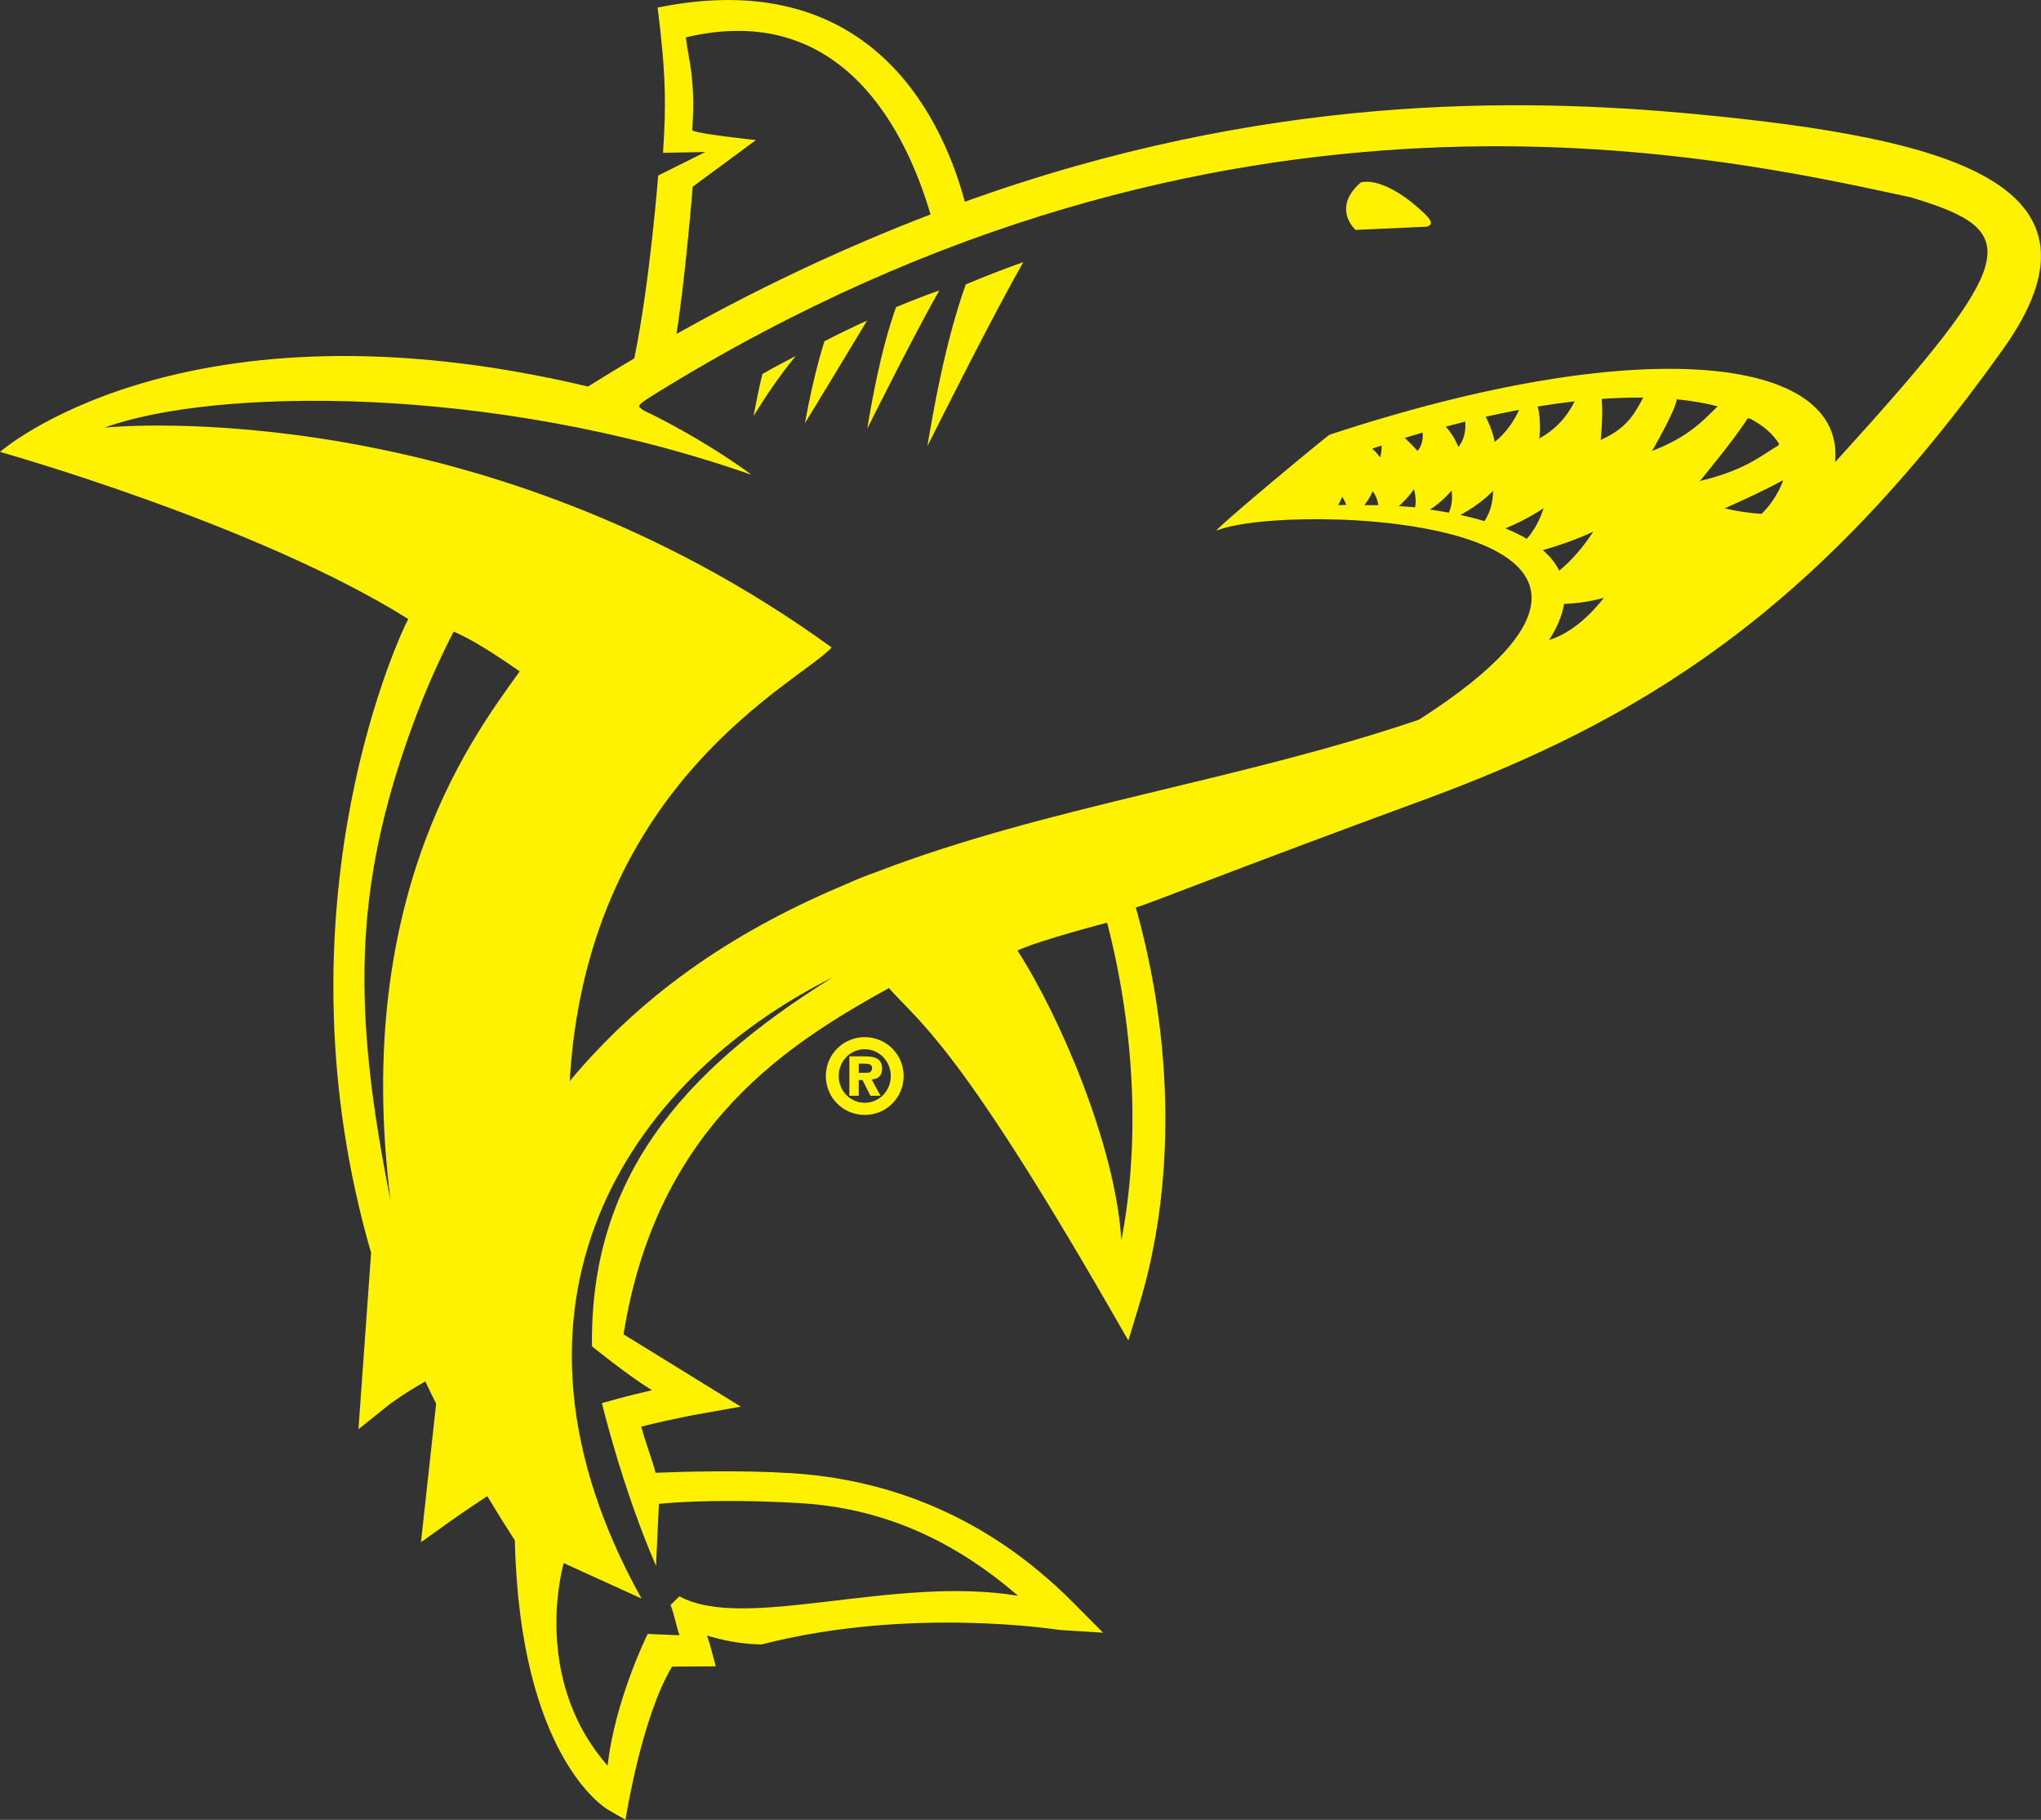 <svg enable-background="new 0 0 358.88 319.95" height="319.95" viewBox="0 0 358.88 319.95" width="358.88" xmlns="http://www.w3.org/2000/svg"><rect x="0" y="0" width="358.88" height="319.95" fill="#333333" stroke="none"/><g fill="#fff200"><path d="m298.65 20.11c-31.87-3.06-76.53-3.56-129 15.36-4.46-16.53-17.8-41.5-54.02-34.14 1.52 11.96 1.49 17.53.95 25.54l7.46-.15-8.31 4.14s-1.45 18.84-4.2 32.14c-2.7 1.61-5.42 3.25-8.13 4.96-71.17-16.9-103.4 11.49-103.4 11.49s45.26 12.71 71.78 29.38c-2.81 5.46-23.53 52.68-6.53 111.44-.03.44-2.22 31-2.22 31l5.15-4.13c.02-.02 2.4-1.89 6.6-4.27.63 1.3 1.25 2.62 1.91 3.91-.11 1.1-2.67 24.36-2.67 24.36l5.25-3.75c.03-.02 2.71-1.93 6.41-4.35 1.59 2.64 3.2 5.24 4.85 7.79.86 37.59 15.62 46.89 16.3 47.29l3.15 1.82s2.78-17.97 8.19-26.93c1.8-.01 7.69-.05 7.69-.05l-.98-3.62c-.02-.07-.2-.75-.57-1.79 2.72.83 5.85 1.46 9.23 1.56l.26.01.25-.04c26.2-6.71 52.09-2.52 52.34-2.51l7.57.48-5.35-5.38c-15.12-15.2-32.5-21.6-49.45-22.67-9.36-.58-19.08-.25-23.88-.07-.7-2.62-1.88-5.53-2.52-8.12 5.47-1.37 9.99-2.18 10.04-2.18l7.45-1.33s-18.59-11.47-20.61-12.71c5.86-36.95 29.38-51.27 46.66-60.88 5.29 6.04 11.84 9.46 38.79 56.21l3.31 5.75 1.93-6.35c6.33-20.82 6.07-46.06-.62-69.78 1.13-.17 17.44-6.73 50.25-18.77 38.22-14.01 69.11-32.83 102.26-79.4 20.86-29.26-10.19-37.09-53.57-41.26zm-176.85 12.72 11.11-8.2s-10.74-1.13-11.2-1.75c.38-5.07.1-8.38-.27-10.98-.3-2.05-.67-3.66-.84-5.33 27.78-6.62 38.9 17.11 43.02 31.13-3.77 1.44-7.58 2.99-11.42 4.63-10.87 4.63-21.97 10.06-33.26 16.38 1.55-9.66 2.86-25.88 2.86-25.88zm-53.11 178.34c-6.73-33.58-6.65-55.1 3.94-83.87 2.05-5.59 4.43-11.02 7.14-16.26 3.22 1.4 6.73 3.61 11.61 6.99-7 9.94-29.69 38.19-22.69 93.14zm35.4 25.53s6.12 4.99 10.55 7.72c-1.87.44-3.96.93-6.13 1.53l-2.67.73s3.52 14.79 9.51 28.62l.5-10.9c.16-.01 9-1.05 24.81-.13 13.38.79 26.08 5.67 38.34 16.29-21.77-3.65-48.17 6.37-59.53.09l-1.57 1.53c.65 1.5 1.09 4.13 1.59 5.31-.88 0-5.6-.23-5.6-.23s-5.77 11.59-7.05 23.17c-13.66-15.56-7.72-35.62-7.72-35.62l13.67 6.23c-28.66-51.53-2.73-91.02 33.68-109.24-27 16.77-42.74 35.66-42.38 64.9zm93.08-18.62c-.99-16.46-10.71-39.25-18.27-50.97 4.16-1.89 15.77-4.89 15.77-4.89 5.09 19.68 5.67 39.5 2.5 55.86zm74.11-121.36c5.09-1.41 8.87-3.25 8.87-3.25-1.94 2.98-3.92 5.16-5.98 6.86-.65-1.32-1.64-2.52-2.89-3.61zm-17.06-21.7-.02-.01c1.16-.31 2.32-.61 3.45-.89.1 1.34-.11 3.12-1.21 4.46.01.01-.74-1.94-2.22-3.56zm.53 15.11c-1.08-.21-2.18-.38-3.31-.53 2.37-1.54 3.8-3.37 3.8-3.37.21 1.64-.02 2.86-.49 3.9zm7.79-3.83c-.04 2.31-.62 3.95-1.53 5.32-1.34-.41-2.76-.77-4.25-1.08 3.46-1.79 5.78-4.24 5.78-4.24zm-1.31-13.03c2.01-.46 3.96-.85 5.87-1.21-.75 1.73-2.23 4.02-4.27 5.64 0-.01-.46-2.36-1.6-4.43zm10.21 16.05c-.76 2.32-1.77 4.02-2.97 5.42-1.13-.67-2.4-1.29-3.78-1.85 3.92-1.57 6.75-3.57 6.75-3.57zm-1.06-17.85c2.25-.37 4.42-.67 6.5-.91-.93 1.86-2.61 4.53-6.21 6.53.01 0 .39-3.03-.29-5.62zm2 41.06c1.47-2.3 2.32-4.4 2.63-6.35 3.88-.12 7.02-1.09 7.02-1.09-3.13 3.99-6.41 6.41-9.65 7.44zm9.07-35.18s.46-3.92.19-7.22c2.47-.16 4.81-.25 7.01-.23h.28.01c-1.25 2.18-2.41 5.22-7.49 7.45zm9.03 1.93s4.07-6.94 4.35-9.08c2.67.27 5.07.69 7.2 1.24-2.36 2.28-4.99 5.35-11.55 7.84zm16.82-5.72c.12.02.26.03.43.04 2.29 1.21 3.96 2.65 4.99 4.27.35.41-.47.7-.56.76-3.18 2.03-6.05 4.2-13.27 5.94-.01 0 5.83-6.97 8.41-11.01zm2.45 16.78c-.01 0-.01 0 0 0-1.81-.1-3.91-.38-6.51-.96 0 0 6.04-2.63 10.31-4.96 0 0-.98 3.17-3.8 5.92zm13.91-10.17c-.32.36-.66.71-.98 1.06 1.76-18.8-34.4-22.78-88.89-4.8-.33.09-20.12 16.49-19.88 16.87 12.05-5.13 91.69-2.65 35.58 33.24-32.07 10.85-65.25 15.22-95.13 26.67-1.79.62-3.6 1.35-5.44 2.17-18.32 7.67-35 18.21-48.76 34.71.09-.23.08-1.11.08-1.13 3.51-51.55 40.33-68.99 46-75.12-61.33-44.43-125.13-38.94-127.81-38.67 18.68-6.86 67.56-7.86 113.7 8.3-5.66-4.22-13.48-8.74-19.03-11.34-.06-.05-.31-.24-.69-.56-.2-.38.42-.86 3.05-2.48 99.85-61.67 186.47-41.73 220.43-34.42h.02c.13.04.26.09.36.11 19.47 5.89 19.1 10.46-12.61 45.39zm-76.67-3.18c1.07-.32 2.12-.64 3.16-.94.1.94-.04 2.22-.9 3.23 0 0-1.1-1.24-2.26-2.29zm1.83 12.21c-.93-.1-1.88-.15-2.86-.22 1.72-1.5 2.66-2.98 2.66-2.98.34 1.27.37 2.29.2 3.2zm-7.54-10.33c.55-.17 1.12-.35 1.66-.53 0 .67-.06 1.62-.29 2.07 0 0-.65-.94-1.37-1.54zm1.08 9.95c-.83-.01-1.65-.02-2.46-.01 1.04-1.31 1.47-2.48 1.47-2.48.64.96.92 1.77.99 2.49zm-5.63-.07c-.48.02-.97.05-1.44.07.49-.88.72-1.51.72-1.51.3.51.54.98.72 1.44z"/><path d="m157.56 54c-2.71 7.53-4.33 16.95-5.07 21.36 2.11-4.23 8.86-17.64 12.67-24.3-2.54.9-5.06 1.87-7.6 2.94z"/><path d="m141.53 74.4c1.91-3.08 7.6-12.51 10.93-18.04-2.45 1.12-4.94 2.31-7.5 3.64-1.54 4.91-2.67 10.28-3.43 14.4z"/><path d="m132.5 73.13c1.91-3.07 4.13-6.51 7.41-10.55-2.36 1.3-3.34 1.71-5.84 3.17-.63 2.34-1.12 5.19-1.57 7.38z"/><path d="m248.96 36.19c-2.75-2.38-6.86-4.82-9.69-4.12-5.22 4.58-.91 8.35-.91 8.35l12.46-.56c1.88-.46-.02-2.08-1.86-3.67z"/><path d="m163.07 78.43c2.81-5.62 11.8-23.48 16.86-32.35-3.37 1.2-6.73 2.5-10.11 3.92-3.61 10.02-5.77 22.56-6.75 28.43z"/><path d="m145.21 189.18c0 3.79 3.05 6.84 6.84 6.84s6.84-3.05 6.84-6.84-3.06-6.84-6.84-6.84-6.84 3.05-6.84 6.84zm11.42 0c0 2.58-2 4.7-4.58 4.7s-4.58-2.12-4.58-4.7 1.99-4.71 4.58-4.71 4.58 2.13 4.58 4.71z"/><path d="m149.35 185.72v6.93h1.65v-2.77h.66l1.39 2.77h1.77l-1.55-2.87c1.02-.05 1.83-.55 1.83-1.88 0-1.7-1.1-2.18-3.06-2.18zm3.99 1.99c0 .68-.35.91-.97.9h-1.37v-1.61h1c.53 0 1.34.04 1.34.71z"/></g></svg>
